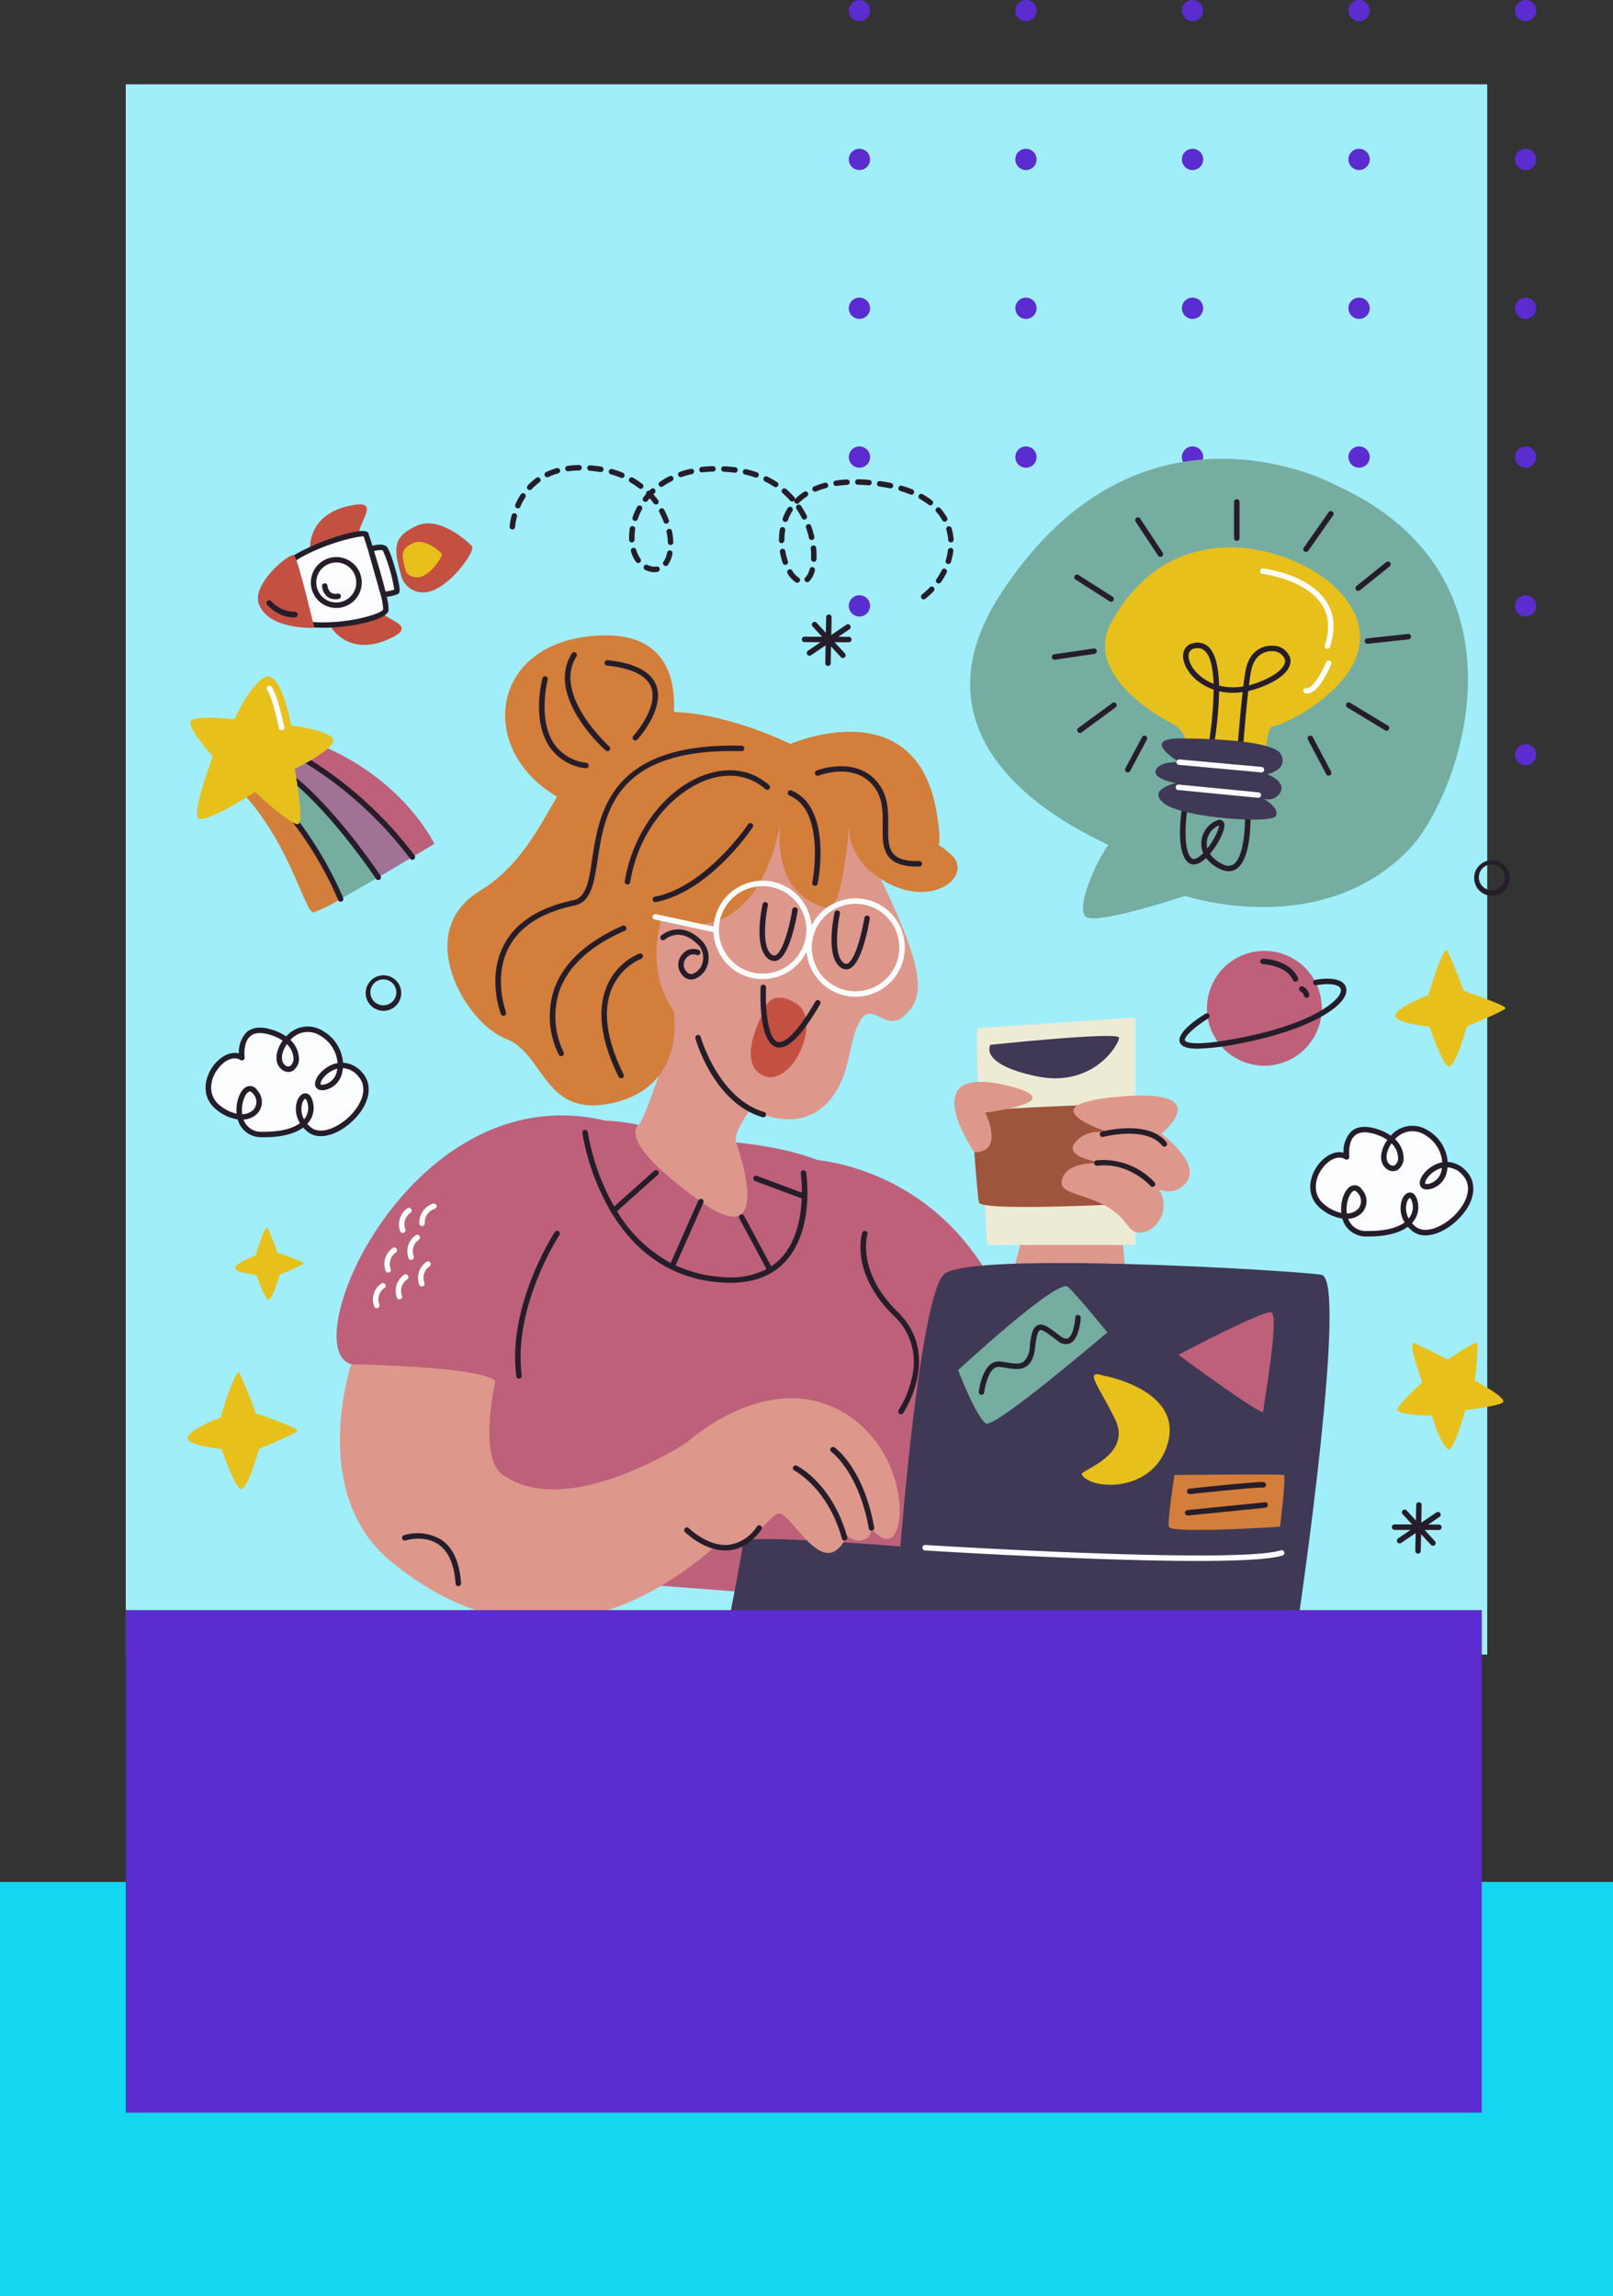 <svg xmlns="http://www.w3.org/2000/svg" xmlns:xlink="http://www.w3.org/1999/xlink" width="295" height="420" viewBox="0 0 295 420">
  <rect x="0" y="0" width="295" height="420" fill="#333333" stroke="none"/>
  <defs>
    <clipPath id="clip-path">
      <rect id="Rectángulo_404157" data-name="Rectángulo 404157" width="241.883" height="212.605" fill="none"/>
    </clipPath>
  </defs>
  <g id="Grupo_1103634" data-name="Grupo 1103634" transform="translate(-181 -1202.535)">
    <g id="Grupo_1100318" data-name="Grupo 1100318" transform="translate(14378 10148.989)">
      <rect id="Rectángulo_401793" data-name="Rectángulo 401793" width="295" height="75.777" transform="translate(-14197 -8602.231)" fill="#14d6f0"/>
      <rect id="Rectángulo_402091" data-name="Rectángulo 402091" width="249" height="287.223" transform="translate(-14174 -8931.034)" fill="#a0eef9"/>
      <g id="Grupo_1099708" data-name="Grupo 1099708" transform="translate(-14041.765 -8946.454)">
        <path id="Trazado_874185" data-name="Trazado 874185" d="M59.931,65.431a1.944,1.944,0,1,1,1.945,1.945,1.945,1.945,0,0,1-1.945-1.945" transform="translate(61.91 72.609)" fill="#5b2ccf"/>
        <path id="Trazado_874186" data-name="Trazado 874186" d="M46.622,65.431a1.944,1.944,0,1,1,1.945,1.945,1.945,1.945,0,0,1-1.945-1.945" transform="translate(44.759 72.609)" fill="#5b2ccf"/>
        <path id="Trazado_874187" data-name="Trazado 874187" d="M33.313,65.431a1.944,1.944,0,1,1,1.943,1.945,1.945,1.945,0,0,1-1.943-1.945" transform="translate(27.609 72.609)" fill="#5b2ccf"/>
        <path id="Trazado_874188" data-name="Trazado 874188" d="M20,65.431a1.944,1.944,0,1,1,1.945,1.945A1.945,1.945,0,0,1,20,65.431" transform="translate(10.456 72.609)" fill="#5b2ccf"/>
        <path id="Trazado_874189" data-name="Trazado 874189" d="M6.694,65.431a1.944,1.944,0,1,1,1.945,1.945,1.945,1.945,0,0,1-1.945-1.945" transform="translate(-6.694 72.609)" fill="#5b2ccf"/>
        <path id="Trazado_874190" data-name="Trazado 874190" d="M59.931,53.538a1.944,1.944,0,1,1,1.945,1.945,1.945,1.945,0,0,1-1.945-1.945" transform="translate(61.91 57.283)" fill="#5b2ccf"/>
        <path id="Trazado_874191" data-name="Trazado 874191" d="M46.622,53.538a1.944,1.944,0,1,1,1.945,1.945,1.945,1.945,0,0,1-1.945-1.945" transform="translate(44.759 57.283)" fill="#5b2ccf"/>
        <path id="Trazado_874192" data-name="Trazado 874192" d="M33.313,53.538a1.944,1.944,0,1,1,1.943,1.945,1.945,1.945,0,0,1-1.943-1.945" transform="translate(27.609 57.283)" fill="#5b2ccf"/>
        <path id="Trazado_874193" data-name="Trazado 874193" d="M20,53.538a1.944,1.944,0,1,1,1.945,1.945A1.945,1.945,0,0,1,20,53.538" transform="translate(10.456 57.283)" fill="#5b2ccf"/>
        <path id="Trazado_874194" data-name="Trazado 874194" d="M6.694,53.538a1.944,1.944,0,1,1,1.945,1.945,1.945,1.945,0,0,1-1.945-1.945" transform="translate(-6.694 57.283)" fill="#5b2ccf"/>
        <path id="Trazado_874195" data-name="Trazado 874195" d="M59.931,41.644a1.944,1.944,0,1,1,1.945,1.945,1.943,1.943,0,0,1-1.945-1.945" transform="translate(61.91 41.958)" fill="#5b2ccf"/>
        <path id="Trazado_874196" data-name="Trazado 874196" d="M46.622,41.644a1.944,1.944,0,1,1,1.945,1.945,1.943,1.943,0,0,1-1.945-1.945" transform="translate(44.759 41.958)" fill="#5b2ccf"/>
        <path id="Trazado_874197" data-name="Trazado 874197" d="M33.313,41.644a1.944,1.944,0,1,1,1.943,1.945,1.943,1.943,0,0,1-1.943-1.945" transform="translate(27.609 41.958)" fill="#5b2ccf"/>
        <path id="Trazado_874198" data-name="Trazado 874198" d="M20,41.644a1.944,1.944,0,1,1,1.945,1.945A1.943,1.943,0,0,1,20,41.644" transform="translate(10.456 41.958)" fill="#5b2ccf"/>
        <path id="Trazado_874199" data-name="Trazado 874199" d="M6.694,41.644a1.944,1.944,0,1,1,1.945,1.945,1.943,1.943,0,0,1-1.945-1.945" transform="translate(-6.694 41.958)" fill="#5b2ccf"/>
        <path id="Trazado_874200" data-name="Trazado 874200" d="M59.931,29.751A1.944,1.944,0,1,1,61.876,31.7a1.945,1.945,0,0,1-1.945-1.945" transform="translate(61.91 26.629)" fill="#5b2ccf"/>
        <path id="Trazado_874201" data-name="Trazado 874201" d="M46.622,29.751A1.944,1.944,0,1,1,48.567,31.7a1.945,1.945,0,0,1-1.945-1.945" transform="translate(44.759 26.629)" fill="#5b2ccf"/>
        <path id="Trazado_874202" data-name="Trazado 874202" d="M33.313,29.751A1.944,1.944,0,1,1,35.256,31.7a1.945,1.945,0,0,1-1.943-1.945" transform="translate(27.609 26.629)" fill="#5b2ccf"/>
        <path id="Trazado_874203" data-name="Trazado 874203" d="M20,29.751A1.944,1.944,0,1,1,21.948,31.7,1.945,1.945,0,0,1,20,29.751" transform="translate(10.456 26.629)" fill="#5b2ccf"/>
        <path id="Trazado_874204" data-name="Trazado 874204" d="M6.694,29.751A1.944,1.944,0,1,1,8.639,31.7a1.945,1.945,0,0,1-1.945-1.945" transform="translate(-6.694 26.629)" fill="#5b2ccf"/>
        <path id="Trazado_874205" data-name="Trazado 874205" d="M59.931,17.858A1.944,1.944,0,1,1,61.876,19.8a1.945,1.945,0,0,1-1.945-1.945" transform="translate(61.91 11.303)" fill="#5b2ccf"/>
        <path id="Trazado_874206" data-name="Trazado 874206" d="M46.622,17.858A1.944,1.944,0,1,1,48.567,19.8a1.945,1.945,0,0,1-1.945-1.945" transform="translate(44.759 11.303)" fill="#5b2ccf"/>
        <path id="Trazado_874207" data-name="Trazado 874207" d="M33.313,17.858A1.944,1.944,0,1,1,35.256,19.8a1.945,1.945,0,0,1-1.943-1.945" transform="translate(27.609 11.303)" fill="#5b2ccf"/>
        <path id="Trazado_874208" data-name="Trazado 874208" d="M20,17.858A1.944,1.944,0,1,1,21.948,19.8,1.945,1.945,0,0,1,20,17.858" transform="translate(10.456 11.303)" fill="#5b2ccf"/>
        <path id="Trazado_874209" data-name="Trazado 874209" d="M6.694,17.858A1.944,1.944,0,1,1,8.639,19.8a1.945,1.945,0,0,1-1.945-1.945" transform="translate(-6.694 11.303)" fill="#5b2ccf"/>
        <path id="Trazado_874210" data-name="Trazado 874210" d="M59.931,5.964a1.944,1.944,0,1,1,1.945,1.945,1.943,1.943,0,0,1-1.945-1.945" transform="translate(61.91 -4.021)" fill="#5b2ccf"/>
        <path id="Trazado_874211" data-name="Trazado 874211" d="M46.622,5.964a1.944,1.944,0,1,1,1.945,1.945,1.943,1.943,0,0,1-1.945-1.945" transform="translate(44.759 -4.021)" fill="#5b2ccf"/>
        <path id="Trazado_874212" data-name="Trazado 874212" d="M33.313,5.964a1.944,1.944,0,1,1,1.943,1.945,1.943,1.943,0,0,1-1.943-1.945" transform="translate(27.609 -4.021)" fill="#5b2ccf"/>
        <path id="Trazado_874213" data-name="Trazado 874213" d="M20,5.964a1.944,1.944,0,1,1,1.945,1.945A1.943,1.943,0,0,1,20,5.964" transform="translate(10.456 -4.021)" fill="#5b2ccf"/>
        <path id="Trazado_874214" data-name="Trazado 874214" d="M6.694,5.964A1.944,1.944,0,1,1,8.639,7.909,1.943,1.943,0,0,1,6.694,5.964" transform="translate(-6.694 -4.021)" fill="#5b2ccf"/>
      </g>
      <g id="Grupo_1103606" data-name="Grupo 1103606" transform="translate(-14162.706 -8862.55)">
        <g id="Grupo_1103605" data-name="Grupo 1103605" clip-path="url(#clip-path)">
          <path id="Trazado_881538" data-name="Trazado 881538" d="M236.51,79.211,236.5,79.2a3.248,3.248,0,1,1,.011.009M240,74.69a2.372,2.372,0,0,0-2.908,3.749l.008.007a2.379,2.379,0,0,0,3.321-.427A2.375,2.375,0,0,0,240,74.69" fill="#261d2a"/>
          <path id="Trazado_881539" data-name="Trazado 881539" d="M33.785,100.255l-.011-.009a3.248,3.248,0,1,1,.011.009m3.488-4.521a2.372,2.372,0,0,0-2.908,3.749l.008.007a2.38,2.38,0,0,0,3.321-.427,2.375,2.375,0,0,0-.421-3.329" fill="#261d2a"/>
          <path id="Trazado_881540" data-name="Trazado 881540" d="M9.948,109.555s-.889-6.748,5.606-4.564,4.379,8.361,1.9,6.247,2.169-9.285,7.139-6.092,3.859,9.388.334,9.845,2.134-7.213,6.575-2.476-5.256,13.375-9.221,10.2-.862-8.3.089-5.177-1.614,6.187-8.647,6.066-3.831-10.942-1.373-7.792-1.623,6.7-6.584,2.994.7-11.381,4.179-9.25" fill="#fcfdff"/>
          <path id="Trazado_881541" data-name="Trazado 881541" d="M14.115,124.106l-.4,0a4.441,4.441,0,0,1-4.539-3.266,8,8,0,0,1-3.709-1.631c-2.885-2.158-2.547-5.527-.932-7.909,1.163-1.715,3.105-2.983,4.869-2.514a5.139,5.139,0,0,1,1.479-3.956c1.106-.91,2.731-1.015,4.828-.31a8.932,8.932,0,0,1,2.334,1.152,5.192,5.192,0,0,1,6.819-.943,7.3,7.3,0,0,1,3.576,5.747,4.991,4.991,0,0,1,3.427,1.7c2.033,2.169,1.59,5.47-1.129,8.409-2.459,2.659-6.367,4.444-8.769,2.522a6.346,6.346,0,0,1-.813-.775c-1.561,1.157-3.991,1.776-7.043,1.776m-3.875-3.235a3.408,3.408,0,0,0,3.495,2.232c3.029.043,5.4-.5,6.833-1.577a4.806,4.806,0,0,1-.5-4.09c.316-.863.893-1.359,1.5-1.371.333.009.942.195,1.287,1.326a4.266,4.266,0,0,1-.643,3.91,4.536,4.536,0,0,1-.305.365,5.42,5.42,0,0,0,.693.658c1.834,1.47,5.274-.111,7.41-2.42,1.858-2.009,3.132-4.915,1.133-7.047a3.926,3.926,0,0,0-2.719-1.394,5.738,5.738,0,0,1-.107.659,4.054,4.054,0,0,1-3.32,3.366c-1.168.144-1.506-.462-1.6-.731-.343-.979.667-2.555,2.25-3.516a5.3,5.3,0,0,1,1.8-.7,6.321,6.321,0,0,0-3.119-4.974,4.178,4.178,0,0,0-5.507.743A4.873,4.873,0,0,1,20.36,109.4a2.614,2.614,0,0,1-1.171,2.6,1.829,1.829,0,0,1-2.057-.382c-1.41-1.2-.935-3.494.272-5.178a8.012,8.012,0,0,0-2.01-.975c-1.75-.586-3.051-.544-3.874.135-1.417,1.166-1.08,3.863-1.077,3.89a.5.5,0,0,1-.757.492c-1.412-.868-3.244.288-4.321,1.876-1.348,1.989-1.654,4.785.7,6.547A7.361,7.361,0,0,0,8.982,119.8c-.207-2.082.59-4.351,1.815-4.921a1.53,1.53,0,0,1,1.949.628,3.133,3.133,0,0,1-.006,4.3,3.835,3.835,0,0,1-2.5,1.069m11.3-3.807c-.069,0-.33.174-.529.717a3.833,3.833,0,0,0,.307,3.041c.034-.041.066-.082.1-.123a3.251,3.251,0,0,0,.484-3.017c-.156-.514-.365-.62-.359-.618M11.4,115.737a.393.393,0,0,0-.176.045c-.711.331-1.478,2.241-1.221,4.108a2.9,2.9,0,0,0,2.027-.787,2.161,2.161,0,0,0-.068-2.984c-.241-.309-.43-.382-.562-.382m16-4.167a4.537,4.537,0,0,0-1.238.527c-1.329.806-1.945,1.983-1.824,2.329.023.066.211.11.528.07a3.083,3.083,0,0,0,2.472-2.593c.025-.107.045-.218.062-.333m-9.223-4.49c-1.037,1.477-1.212,3.08-.4,3.778a.891.891,0,0,0,.957.249,1.671,1.671,0,0,0,.624-1.639,3.831,3.831,0,0,0-1.186-2.388" fill="#261d2a"/>
          <path id="Trazado_881542" data-name="Trazado 881542" d="M211.976,127.706s-.889-6.748,5.606-4.564,4.379,8.361,1.9,6.247,2.169-9.285,7.139-6.092,3.859,9.388.334,9.845,2.134-7.213,6.575-2.476-5.256,13.375-9.221,10.2-.862-8.3.089-5.177-1.614,6.187-8.647,6.066-3.831-10.942-1.373-7.792-1.623,6.7-6.584,2.994.7-11.381,4.179-9.25" fill="#fcfdff"/>
          <path id="Trazado_881543" data-name="Trazado 881543" d="M216.143,142.256l-.4,0a4.442,4.442,0,0,1-4.54-3.266,7.994,7.994,0,0,1-3.708-1.631c-2.885-2.157-2.547-5.525-.933-7.907,1.164-1.716,3.1-2.985,4.869-2.516a5.141,5.141,0,0,1,1.479-3.955c1.106-.91,2.731-1.015,4.829-.31a8.916,8.916,0,0,1,2.334,1.152,5.2,5.2,0,0,1,6.819-.943,7.3,7.3,0,0,1,3.575,5.747,4.991,4.991,0,0,1,3.428,1.7c2.033,2.169,1.59,5.469-1.129,8.408-2.459,2.659-6.368,4.442-8.769,2.522a6.346,6.346,0,0,1-.813-.775c-1.561,1.157-3.991,1.776-7.044,1.776m-3.874-3.234a3.407,3.407,0,0,0,3.5,2.231c3.016.037,5.4-.5,6.833-1.576a4.807,4.807,0,0,1-.5-4.09c.317-.864.886-1.384,1.5-1.372.332.01.942.2,1.287,1.328a4.268,4.268,0,0,1-.642,3.908,4.584,4.584,0,0,1-.306.365,5.418,5.418,0,0,0,.693.658c1.835,1.471,5.275-.112,7.41-2.42,1.858-2.009,3.131-4.914,1.133-7.046a3.929,3.929,0,0,0-2.719-1.394,5.718,5.718,0,0,1-.107.658,4.054,4.054,0,0,1-3.32,3.366c-1.165.148-1.505-.461-1.6-.73-.343-.979.666-2.555,2.249-3.515a5.287,5.287,0,0,1,1.8-.7,6.317,6.317,0,0,0-3.119-4.974,4.179,4.179,0,0,0-5.507.742,4.871,4.871,0,0,1,1.54,3.085,2.614,2.614,0,0,1-1.171,2.606,1.831,1.831,0,0,1-2.057-.382c-1.41-1.2-.934-3.494.273-5.178a7.977,7.977,0,0,0-2.01-.975c-1.747-.586-3.05-.543-3.872.133-1.413,1.16-1.082,3.865-1.079,3.892a.5.5,0,0,1-.757.491c-1.416-.87-3.246.289-4.322,1.878-1.348,1.989-1.653,4.784.7,6.545a7.348,7.348,0,0,0,2.913,1.393c-.207-2.083.591-4.352,1.816-4.922a1.529,1.529,0,0,1,1.949.628,3.134,3.134,0,0,1-.006,4.3,3.839,3.839,0,0,1-2.5,1.069m11.294-3.807c-.069,0-.329.174-.528.716a3.833,3.833,0,0,0,.307,3.041c.033-.041.066-.082.1-.123a3.248,3.248,0,0,0,.484-3.015c-.154-.507-.33-.618-.359-.619Zm-10.138-1.328a.4.4,0,0,0-.177.045c-.711.331-1.478,2.242-1.22,4.109a2.905,2.905,0,0,0,2.027-.788,2.161,2.161,0,0,0-.068-2.984c-.241-.308-.43-.382-.562-.382m16-4.166a4.524,4.524,0,0,0-1.238.527c-1.33.806-1.945,1.982-1.824,2.329.023.065.21.111.527.069a3.083,3.083,0,0,0,2.473-2.593c.024-.107.045-.217.062-.332m-9.223-4.49c-1.037,1.476-1.212,3.08-.4,3.778a.9.9,0,0,0,.957.249,1.676,1.676,0,0,0,.625-1.64,3.833,3.833,0,0,0-1.186-2.387" fill="#261d2a"/>
          <path id="Trazado_881544" data-name="Trazado 881544" d="M120.95,32.585h0l-1.934-.007,2.049-1.389a.5.5,0,1,0-.562-.828l-2.764,1.874L117.8,29a.5.5,0,0,0-.49-.509h0a.5.5,0,0,0-.507.491l-.054,2.85L115.052,30a.5.5,0,1,0-.735.678l1.74,1.887-3.2-.011a.5.5,0,0,0-.008,1h0l2.922.01-2.283,1.548a.5.5,0,1,0,.561.827l2.649-1.8-.061,3.254a.5.5,0,0,0,.49.51h0a.5.5,0,0,0,.507-.491l.058-3.073,1.8,1.955a.5.5,0,0,0,.736-.678l-1.888-2.047,2.6.009a.5.5,0,0,0,.006-1" fill="#261d2a"/>
          <path id="Trazado_881545" data-name="Trazado 881545" d="M228.858,194.955h0l-1.934-.007,2.049-1.389a.5.5,0,0,0-.561-.828l-2.765,1.874.061-3.229a.5.5,0,0,0-.49-.51h0a.5.5,0,0,0-.507.491l-.054,2.85-1.69-1.834a.5.5,0,1,0-.736.678l1.74,1.887-3.2-.011a.5.5,0,0,0-.008,1h0l2.922.01-2.283,1.548a.5.5,0,0,0,.561.828l2.65-1.8-.062,3.254a.5.5,0,0,0,.49.51h0a.5.5,0,0,0,.507-.491l.058-3.073,1.8,1.955a.5.5,0,0,0,.736-.678l-1.888-2.047,2.6.009a.5.5,0,0,0,.006-1" fill="#261d2a"/>
          <path id="Trazado_881546" data-name="Trazado 881546" d="M225.83,168.93s-2.9-7.759-1.448-7.139,6.13,2.986,6.13,2.986,5.043-3.492,5.353-3.021-.413,6.864-.413,6.864,6.207,3.31,5.069,4.035S233.693,174,233.693,174s-2.159,7.966-3.181,7.164c-1.557-1.224-2.923-6.13-2.923-6.13s-6.527-.1-6.32-1.138,4.561-4.966,4.561-4.966" fill="#e8c01b"/>
          <path id="Trazado_881547" data-name="Trazado 881547" d="M207.447,100.525a10.5,10.5,0,1,1-10.5-10.5,10.5,10.5,0,0,1,10.5,10.5" fill="#be607a"/>
          <path id="Trazado_881548" data-name="Trazado 881548" d="M184.768,107.912c-2.39,0-3.045-.564-3.273-1.155-.689-1.785,3.409-4.467,4.681-5.247a.5.5,0,0,1,.523.853c-2.229,1.366-4.532,3.36-4.271,4.034.087.223.96,1.258,9.71-.4,13.78-2.6,19.112-7.166,18.791-8.919-.139-.756-1.584-1.285-4.505-.768a.5.5,0,0,1-.175-.984c3.262-.578,5.377.01,5.663,1.572.556,3.03-6.62,7.63-19.588,10.081a43.276,43.276,0,0,1-7.556.929" fill="#261d2a"/>
          <path id="Trazado_881549" data-name="Trazado 881549" d="M202.625,95.652a.5.5,0,0,1-.453-.288c-1.307-2.788-5.463-2.91-5.5-2.911a.5.5,0,0,1-.489-.511.518.518,0,0,1,.51-.489c.2,0,4.822.142,6.389,3.487a.5.5,0,0,1-.452.712" fill="#261d2a"/>
          <path id="Trazado_881550" data-name="Trazado 881550" d="M204.66,98.587a.5.5,0,0,1-.5-.436,1.071,1.071,0,0,0-.583-.7.5.5,0,0,1-.246-.662.5.5,0,0,1,.658-.249,2.076,2.076,0,0,1,1.164,1.487.5.5,0,0,1-.433.56.459.459,0,0,1-.064,0" fill="#261d2a"/>
          <path id="Trazado_881551" data-name="Trazado 881551" d="M6.031,175.4s2.73-9.287,3.475-8.153a78.287,78.287,0,0,1,2.978,7.358s7.857,2.649,7.652,3.179-7.051,3.311-7.051,3.311-2.214,8.078-3.455,7.283-3.391-7.239-3.391-7.239-7.033-.679-6.165-2.282S6.031,175.4,6.031,175.4" fill="#e8c01b"/>
          <path id="Trazado_881552" data-name="Trazado 881552" d="M226.923,98.133s2.73-9.287,3.475-8.153a78.286,78.286,0,0,1,2.978,7.358s7.857,2.649,7.652,3.179-7.051,3.311-7.051,3.311-2.214,8.078-3.455,7.283-3.391-7.239-3.391-7.239-7.034-.679-6.165-2.282,5.957-3.457,5.957-3.457" fill="#e8c01b"/>
          <path id="Trazado_881553" data-name="Trazado 881553" d="M12.465,145.725s1.692-5.757,2.154-5.054a48.585,48.585,0,0,1,1.846,4.561s4.87,1.642,4.743,1.971-4.37,2.052-4.37,2.052-1.373,5.008-2.142,4.515-2.1-4.487-2.1-4.487-4.36-.421-3.822-1.415,3.693-2.143,3.693-2.143" fill="#e8c01b"/>
          <path id="Trazado_881554" data-name="Trazado 881554" d="M209.912,4.783s-35.611-19.4-61.2,19.954c-19.956,30.7,20.022,45.545,19.678,45.961-1.777,2.145-6.178,11.589-4.057,13.1s18.1-3.841,18.1-3.841,24.772,8.3,40.967-8.492c9.094-9.43,24.148-49.669-13.489-66.681" fill="#76ada1"/>
          <path id="Trazado_881555" data-name="Trazado 881555" d="M210.059,23.677c13.809,13.775-9.207,25.163-11.386,25.217s-.909,10.257-2.156,10.174-14.26-1.748-14.932-1.985,3.795-5.974-1.753-8.775c-3-1.513-15.864-9.249-10.932-18.274,11.392-20.848,33.648-13.849,41.159-6.357" fill="#e8c01b"/>
          <path id="Trazado_881556" data-name="Trazado 881556" d="M190.442,75.461a3.642,3.642,0,0,1-1.588-.412,6.852,6.852,0,0,1-2.573-2.011,6.124,6.124,0,0,1-.876.7c-1.363.88-2.2.35-2.571-.044-2.326-2.441-.9-10.338-.725-11.23a.5.5,0,1,1,.982.187c-.437,2.285-1.2,8.6.467,10.354.117.122.427.448,1.279-.091a5.418,5.418,0,0,0,.929-.769,4.31,4.31,0,0,1-.32-2.29,4.492,4.492,0,0,1,3.062-3.772.88.88,0,0,1,1.052.512c.415,1.026-.953,3.8-2.571,5.688a5.721,5.721,0,0,0,2.3,1.862,1.9,1.9,0,0,0,1.984.058c2.037-1.337,2.219-7.477,2.118-9.73a.5.5,0,0,1,.477-.522.492.492,0,0,1,.522.477c.04.886.31,8.721-2.568,10.611a2.474,2.474,0,0,1-1.384.417m-1.788-8.376a3.519,3.519,0,0,0-2.216,2.9,3.261,3.261,0,0,0,.085,1.295c1.219-1.556,2.17-3.554,2.131-4.2" fill="#261d2a"/>
          <path id="Trazado_881557" data-name="Trazado 881557" d="M192.29,56.5h-.037a.5.5,0,0,1-.462-.535c.031-.432.581-7.992,1.178-13.277a11.532,11.532,0,0,1-4.3-.157,70.722,70.722,0,0,1-1.237,11.531.5.5,0,0,1-.982-.194,67.564,67.564,0,0,0,1.216-11.627,9.807,9.807,0,0,1-3.223-1.84c-1.743-1.519-2.661-3.533-2.284-5.011a2.211,2.211,0,0,1,1.773-1.646,2.948,2.948,0,0,1,2.863.739c1.31,1.281,1.794,4,1.865,7.012a10.536,10.536,0,0,0,4.429.16c.179-1.468.359-2.679.528-3.385.735-3.072,2.895-4.112,4.729-4.063a3.3,3.3,0,0,1,3.345,2.351c.193,1.061-.2,3.132-4.989,5.087A16.635,16.635,0,0,1,194,42.5c-.613,5.343-1.2,13.429-1.209,13.537a.5.5,0,0,1-.5.464m5.945-21.3c-.771,0-2.924.282-3.645,3.3-.148.619-.307,1.662-.467,2.941a15.964,15.964,0,0,0,2.2-.724c2.977-1.215,4.616-2.7,4.383-3.982a2.355,2.355,0,0,0-2.389-1.53l-.083,0m-13.485-.555a2.787,2.787,0,0,0-.6.07,1.228,1.228,0,0,0-1.019.917c-.231.9.288,2.542,1.972,4.01a8.71,8.71,0,0,0,2.55,1.522c-.085-2.675-.513-4.953-1.554-5.971a1.847,1.847,0,0,0-1.346-.548" fill="#261d2a"/>
          <path id="Trazado_881558" data-name="Trazado 881558" d="M182.574,51.184s15.8-.031,17.363,2.828-2.492,3.7-2.492,3.7,3.437,1.219,2.463,3.26a2.5,2.5,0,0,1-3.215,1.141s3.221,1.83,2.328,3.266-16.908.3-20.336-2.277,2.062-3.762,2.062-3.762-4.358-.743-3.646-2.4S181.38,55.5,181.38,55.5s-7.933-4.724,1.194-4.315" fill="#403955"/>
          <path id="Trazado_881559" data-name="Trazado 881559" d="M208.463,34.762a.49.49,0,0,1-.159-.026.5.5,0,0,1-.315-.633c.954-2.85.783-5.33-.507-7.371-2.951-4.666-10.785-5.659-10.864-5.668a.5.5,0,0,1,.119-.993c.342.041,8.388,1.064,11.59,6.127,1.459,2.307,1.665,5.074.61,8.223a.5.5,0,0,1-.474.341" fill="#fcfdff"/>
          <path id="Trazado_881560" data-name="Trazado 881560" d="M204.751,42.962a1.469,1.469,0,0,1-.287-.028.5.5,0,0,1,.2-.981c1.018.215,2.74-2.706,3.577-4.74a.5.5,0,1,1,.925.381c-.381.927-2.32,5.368-4.412,5.368" fill="#fcfdff"/>
          <path id="Trazado_881561" data-name="Trazado 881561" d="M196.377,57.371l-.046,0-15-1.371a.5.5,0,0,1-.453-.544.513.513,0,0,1,.544-.452l15,1.371a.5.5,0,0,1-.045,1" fill="#fcfdff"/>
          <path id="Trazado_881562" data-name="Trazado 881562" d="M195.815,62.02l-.049,0L181.176,60.6a.5.5,0,0,1-.449-.547.508.508,0,0,1,.546-.449l14.59,1.421a.5.5,0,0,1-.048,1" fill="#fcfdff"/>
          <path id="Trazado_881563" data-name="Trazado 881563" d="M191.9,15.033a.5.5,0,0,1-.5-.5V7.907a.5.5,0,1,1,1,0v6.626a.5.5,0,0,1-.5.5" fill="#261d2a"/>
          <path id="Trazado_881564" data-name="Trazado 881564" d="M177.929,17.949a.5.5,0,0,1-.418-.225L173.4,11.5a.5.5,0,0,1,.835-.551l4.108,6.229a.5.5,0,0,1-.417.775" fill="#261d2a"/>
          <path id="Trazado_881565" data-name="Trazado 881565" d="M168.916,26.165a.5.5,0,0,1-.269-.079l-6.228-3.975a.5.5,0,0,1,.538-.843l6.229,3.976a.5.5,0,0,1-.27.921" fill="#261d2a"/>
          <path id="Trazado_881566" data-name="Trazado 881566" d="M158.579,36.767a.5.5,0,0,1-.072-.995l7.222-1.06a.5.5,0,0,1,.146.99l-7.223,1.06a.456.456,0,0,1-.073,0" fill="#261d2a"/>
          <path id="Trazado_881567" data-name="Trazado 881567" d="M163.219,50.152a.5.5,0,0,1-.3-.9l6.228-4.573a.5.5,0,1,1,.592.806l-6.229,4.573a.492.492,0,0,1-.3.1" fill="#261d2a"/>
          <path id="Trazado_881568" data-name="Trazado 881568" d="M171.964,57.371a.485.485,0,0,1-.235-.059.5.5,0,0,1-.205-.676l3.047-5.712a.5.5,0,1,1,.882.47L172.4,57.106a.5.5,0,0,1-.441.265" fill="#261d2a"/>
          <path id="Trazado_881569" data-name="Trazado 881569" d="M208.7,57.971a.5.5,0,0,1-.442-.267l-3.34-6.312a.5.5,0,1,1,.884-.467l3.339,6.313a.5.5,0,0,1-.441.733" fill="#261d2a"/>
          <path id="Trazado_881570" data-name="Trazado 881570" d="M219.275,49.754a.5.5,0,0,1-.259-.072l-6.891-4.176a.5.5,0,1,1,.518-.855l6.892,4.175a.5.5,0,0,1-.26.928" fill="#261d2a"/>
          <path id="Trazado_881571" data-name="Trazado 881571" d="M215.829,33.852a.5.5,0,0,1-.053-1l7.422-.795a.5.5,0,1,1,.106.994l-7.421.795a.488.488,0,0,1-.054,0" fill="#261d2a"/>
          <path id="Trazado_881572" data-name="Trazado 881572" d="M214.108,24.177a.5.5,0,0,1-.314-.89l5.433-4.373a.5.5,0,0,1,.627.78l-5.433,4.373a.5.5,0,0,1-.313.11" fill="#261d2a"/>
          <path id="Trazado_881573" data-name="Trazado 881573" d="M204.562,17.063a.5.5,0,0,1-.409-.787l4.537-6.482a.5.5,0,0,1,.82.573l-4.538,6.483a.5.5,0,0,1-.41.213" fill="#261d2a"/>
          <path id="Trazado_881574" data-name="Trazado 881574" d="M126.751,76.841c-8.688-17.828-20.374-11.249-20.374-11.249C86,70.279,77.176,77.4,86.51,99.233a52.128,52.128,0,0,0,2.471,5.018c-2.005,6.372-5.055,15.637-6.436,17.618-2.148,3.081-12.8-2.958-15.983,4.808s12.747,25.714,28.253,26.341c23.288.941,26.16-21.127,17.822-22.391s-11.5-2.309-12.328-5.6c-.33-1.32,1-3.707,2.7-6.091,5.618,2.9,11.1,2.6,14.648-1.857,3.764-4.737,3.087-10.28,5.325-14.205s4.647,2.206,8.1-.982,4.363-7.225-4.325-25.053" fill="#dd988b"/>
          <path id="Trazado_881575" data-name="Trazado 881575" d="M148.163,152.453c-9.891-19.768-27.087-23.476-32.932-24.171-6.9-2.612-14.085-3.058-14.922-3.253,0,0,7.64,20.909-6.429,10.859-16.009-11.435-11.335-14.019-11.335-14.019a34.493,34.493,0,0,0-6.347-.8c.008-.026.014-.042.014-.042-35.343-8.2-56.8,41.62-46.261,44.6,2.982.844,9.317,1.668,15.881,2.357-.069,15.832-9.474,38.483,9.249,37.079,22.588-1.7,88.659,8.753,85.758,0-1.349-4.077-4.131-16.282-6.719-28.78,6.844-4.716,19.564-12.794,14.043-23.832" fill="#be607a"/>
          <path id="Trazado_881576" data-name="Trazado 881576" d="M169.621,132.688s9.412,54.545-8.659,61.155-15.274-19.308-15.253-23.072,6.783-26.813,7.065-29.057,16.847-9.026,16.847-9.026" fill="#dd988b"/>
          <path id="Trazado_881577" data-name="Trazado 881577" d="M120.469,93.4a1.666,1.666,0,0,1-.846-.243c-3.011-1.76-1.47-9.282-1.284-10.134a.5.5,0,1,1,.977.213c-.461,2.118-1.213,7.874.812,9.057a.578.578,0,0,0,.589.046c1.378-.654,2.609-5.464,3.062-8.343a.5.5,0,1,1,.988.154c-.128.815-1.318,8-3.621,9.093a1.584,1.584,0,0,1-.677.157" fill="#261d2a"/>
          <path id="Trazado_881578" data-name="Trazado 881578" d="M107.3,91.875a1.666,1.666,0,0,1-.846-.243c-3.011-1.76-1.47-9.282-1.284-10.134a.5.5,0,1,1,.977.213c-.461,2.118-1.213,7.874.812,9.058a.58.58,0,0,0,.589.045c1.379-.655,2.61-5.465,3.063-8.343a.5.5,0,0,1,.988.154c-.129.816-1.319,8-3.622,9.093a1.587,1.587,0,0,1-.677.157" fill="#261d2a"/>
          <path id="Trazado_881579" data-name="Trazado 881579" d="M92.1,95.258a2.018,2.018,0,0,1-1.583-.786,2.8,2.8,0,0,1-.083-3.753,2.578,2.578,0,0,1,3.112-.842.5.5,0,0,1-.492.871,1.631,1.631,0,0,0-1.854.614,1.8,1.8,0,0,0,.087,2.473,1.024,1.024,0,0,0,1.059.4,2.88,2.88,0,0,0,1.845-2.075,3.42,3.42,0,0,0-1.106-3.537c-3.161-2.968-5.675-.76-5.78-.665a.5.5,0,0,1-.676-.737c.033-.029,3.291-2.943,7.141.674a4.453,4.453,0,0,1,1.384,4.534,3.859,3.859,0,0,1-2.6,2.784,2.226,2.226,0,0,1-.453.049" fill="#261d2a"/>
          <path id="Trazado_881580" data-name="Trazado 881580" d="M105.313,120.469a.5.5,0,0,1-.141-.021c-8.888-2.607-12.143-13.929-12.277-14.41a.5.5,0,1,1,.963-.269c.032.112,3.243,11.27,11.6,13.721a.5.5,0,0,1-.141.979" fill="#261d2a"/>
          <path id="Trazado_881581" data-name="Trazado 881581" d="M139.7,72.453c-4.16-3.818-.982,1.485-2.791-8.3-4.041-21.864-26.646-11.981-26.646-11.981s-11.042-5.52-21.309-5.852c.342-6.473-1.618-15.631-16.038-13.772-17.346,2.237-19.4,19.957-6.524,28.52q.607.4,1.2.732c-3.3,5.629-6.879,12.853-14.114,17.242-12.472,7.568-2.559,24.251,4.73,27.043s6.844,14.881,20,11.651,10.7-16.706,10.7-16.706c-3.7-5.37-3.664-11.29-2.29-16.834,16.235,5.42,20.723-11.559,21.778-17.476-.422,4.1-.331,13.38,8.682,15.49,2.7.632,3.9-14.836,3.9-14.836s-.535,5.385,5.775,9.468c9.213,5.96,17.11-.57,12.95-4.388" fill="#d37e3a"/>
          <path id="Trazado_881582" data-name="Trazado 881582" d="M146.28,143.814s-2.638-39.679-1.715-39.679,28.821-1.935,28.821-1.935v41.614Z" fill="#eeebd5"/>
          <path id="Trazado_881583" data-name="Trazado 881583" d="M203.369,210.839s8.93-60.781,4.026-61.571-64.618-4.372-69.052-.084-7.966,49.771-7.966,49.771-28.71-2.335-28.767-.87-2.265,12.759-2.265,12.759Z" fill="#403955"/>
          <path id="Trazado_881584" data-name="Trazado 881584" d="M143.363,119.324s32.806-2.308,33.552-.426,0,17.129,0,17.129-31.776,1.883-32.173,0-1.379-16.7-1.379-16.7" fill="#9f543d"/>
          <path id="Trazado_881585" data-name="Trazado 881585" d="M178.092,123.465s10.471-8.377-7.718-6.776c-17.476,1.538-2.207,6.438-1.184,6.759-.517-.157-4.62-1.284-6.91,1.711-1.746,2.284,2.834,3.321,5.6,3.728-2.544-.184-6.819-.06-7.859,2.672-1.506,3.953,7.371,2.064,12.049,8.847,2.35,3.408,8.656-1.317,5.645-6.776a4,4,0,0,0,5.27-1.789c1.882-3.4-4.894-8.376-4.894-8.376" fill="#dd988b"/>
          <path id="Trazado_881586" data-name="Trazado 881586" d="M146.845,107.2s23.529-2.482,23.529-1.3-4.728,9.3-15.247,7.033-8.282-5.736-8.282-5.736" fill="#403955"/>
          <path id="Trazado_881587" data-name="Trazado 881587" d="M122.178,80.411a9,9,0,0,0-8.042,4.98,8.993,8.993,0,0,0-17.931.18L85.644,83.305a.5.5,0,0,0-.21.978l10.761,2.309a8.986,8.986,0,0,0,17.021,3.613,9,9,0,1,0,8.962-9.794m-17,13.774a8,8,0,1,1,8-8,8.01,8.01,0,0,1-8,8m17,3.229a8,8,0,1,1,8-8,8.01,8.01,0,0,1-8,8" fill="#fcfdff"/>
          <path id="Trazado_881588" data-name="Trazado 881588" d="M60.633,168.259a.5.5,0,0,1-.495-.435c-1.7-12.963,6.955-26.252,7.043-26.385a.5.5,0,0,1,.835.55c-.086.13-8.536,13.116-6.887,25.705a.5.5,0,0,1-.431.561.484.484,0,0,1-.065,0" fill="#261d2a"/>
          <path id="Trazado_881589" data-name="Trazado 881589" d="M118.986,173.912c-13.553-6.965-27.618,5.988-27.618,5.988s-21.9,14.493-33.788,5.892c-4.46-3.226-1.279-17.148-1.279-17.148-2.954-2.636-26.35-3.014-26.35-3.014S22,189.2,37.215,201.7c27.479,22.58,51.244,4.22,59.43-2.833,5.546,1.835,9.7-5.628,11.423-5.941,2.071-.377,7.153,10.406,11.106,6.265,1.088-1.14,1.035-1.38.594-3.116,1.692,2.143,3.523,2.15,4.677,1.212a1.984,1.984,0,0,0,.644-1.518,7.088,7.088,0,0,0,1.991,1.614c4.894,2.447,5.459-16.5-8.094-23.469" fill="#dd988b"/>
          <path id="Trazado_881590" data-name="Trazado 881590" d="M98.367,199.689c-4,0-7.27-3.258-7.413-3.4a.5.5,0,0,1,.711-.7c.034.033,3.384,3.365,7.175,3.087a7.316,7.316,0,0,0,5.312-3.393.5.5,0,1,1,.808.59c-1.712,2.349-3.748,3.628-6.051,3.8-.182.014-.363.02-.542.02" fill="#261d2a"/>
          <path id="Trazado_881591" data-name="Trazado 881591" d="M120.161,197.881a.5.5,0,0,1-.481-.367c-2.539-9.237-8.621-12.4-8.683-12.426a.5.5,0,0,1,.449-.9c.265.133,6.534,3.365,9.2,13.055a.5.5,0,0,1-.349.615.507.507,0,0,1-.133.018" fill="#261d2a"/>
          <path id="Trazado_881592" data-name="Trazado 881592" d="M125.091,196.073a.5.5,0,0,1-.492-.412c-1.863-10.383-6.791-13.963-6.841-14a.5.5,0,0,1,.573-.819c.216.15,5.31,3.811,7.253,14.641a.5.5,0,0,1-.4.58.545.545,0,0,1-.089.008" fill="#261d2a"/>
          <path id="Trazado_881593" data-name="Trazado 881593" d="M81.9,51.541a.5.5,0,0,1-.369-.837c.047-.052,4.67-5.178,3.256-8.9-.817-2.15-3.523-3.482-8.042-3.958a.5.5,0,1,1,.1-.994c4.927.519,7.912,2.066,8.873,4.6,1.631,4.3-3.245,9.7-3.453,9.929a.5.5,0,0,1-.369.163" fill="#261d2a"/>
          <path id="Trazado_881594" data-name="Trazado 881594" d="M76.8,53.492a.5.5,0,0,1-.333-.127c-.454-.405-11.053-10.008-6.182-17.728a.5.5,0,0,1,.846.534c-4.421,7,5.9,16.354,6,16.448a.5.5,0,0,1-.333.873" fill="#261d2a"/>
          <path id="Trazado_881595" data-name="Trazado 881595" d="M72.869,56.623a.536.536,0,0,1-.079-.006,9.261,9.261,0,0,1-6.652-4.028c-3.174-4.866-1.316-12.1-1.235-12.405a.5.5,0,1,1,.966.255c-.018.071-1.824,7.115,1.108,11.607a8.31,8.31,0,0,0,5.97,3.584.5.5,0,0,1-.078.993" fill="#261d2a"/>
          <path id="Trazado_881596" data-name="Trazado 881596" d="M57.778,101.9a.5.5,0,0,1-.466-.32c-.108-.278-2.587-6.871.643-12.814,2.185-4.02,6.442-6.721,12.651-8.025,2.338-.491,2.809-3.588,3.4-7.508,1.3-8.52,3.25-21.371,27.342-20.737a.5.5,0,0,1-.028,1C78.124,52.841,76.317,64.719,75,73.379c-.629,4.133-1.172,7.7-4.189,8.336-5.9,1.241-9.933,3.77-11.973,7.517-3.012,5.531-.618,11.921-.593,11.984a.5.5,0,0,1-.287.647.516.516,0,0,1-.18.033" fill="#261d2a"/>
          <path id="Trazado_881597" data-name="Trazado 881597" d="M105.41,101.076s.942-4.517,5.908-1.443-.827,15.559-6.029,13.194.121-11.751.121-11.751" fill="#c45041"/>
          <path id="Trazado_881598" data-name="Trazado 881598" d="M108.257,107.7a2.107,2.107,0,0,1-.6-.086c-3.215-.951-2.894-9.907-2.847-10.926a.485.485,0,0,1,.523-.475.5.5,0,0,1,.476.522c-.163,3.543.271,9.37,2.131,9.92.82.246,2.81-.388,6.879-7.351a.5.5,0,1,1,.863.5c-3.127,5.352-5.511,7.893-7.428,7.893" fill="#261d2a"/>
          <path id="Trazado_881599" data-name="Trazado 881599" d="M130.468,174.789a.5.5,0,0,1-.412-.782,18.484,18.484,0,0,0,2.424-5.9,11.585,11.585,0,0,0-3.3-11.342c-8.036-7.844-5.87-14.907-5.773-15.2a.5.5,0,0,1,.951.307c-.021.067-2.046,6.795,5.52,14.182,8.113,7.919,1.077,18.418,1,18.522a.5.5,0,0,1-.413.218" fill="#261d2a"/>
          <path id="Trazado_881600" data-name="Trazado 881600" d="M176.492,133.188a.5.5,0,0,1-.376-.17c-.038-.045-3.964-4.41-9.727-3.691a.5.5,0,0,1-.122-.993,12.833,12.833,0,0,1,10.6,4.024.5.5,0,0,1-.376.83" fill="#261d2a"/>
          <path id="Trazado_881601" data-name="Trazado 881601" d="M178.657,125.847a.5.5,0,0,1-.394-.191c-2.866-3.646-10.694-1.635-10.773-1.614a.5.5,0,1,1-.255-.966c.347-.092,8.544-2.2,11.815,1.962a.5.5,0,0,1-.393.809" fill="#261d2a"/>
          <path id="Trazado_881602" data-name="Trazado 881602" d="M143.9,126.862s-11.638-16.761,6.62-12.056c11.216,2.89-4.611,4.8-4.611,4.8s3.612,7.256-2.009,7.256" fill="#dd988b"/>
          <path id="Trazado_881603" data-name="Trazado 881603" d="M113.143,130.59a.5.5,0,1,0-.988.152,25.831,25.831,0,0,1,.2,3.5l-8.188-3.051a.5.5,0,1,0-.35.936l8.369,3.119a.46.46,0,0,0,.148.009c-.131,3.306-.886,7.733-3.645,10.8a10.274,10.274,0,0,1-1.933,1.671L101.8,138.49a.489.489,0,0,0-.677-.205.5.5,0,0,0-.2.677l4.967,9.25c0,.006.008.009.011.014a14.37,14.37,0,0,1-7.621,1.48,23.745,23.745,0,0,1-9.018-2.162l5.078-11.451a.5.5,0,0,0-.914-.406L88.365,147.1a25.688,25.688,0,0,1-9.811-9.46l7.459-6.649a.5.5,0,0,0-.666-.747l-7.315,6.521a41.521,41.521,0,0,1-4.83-13.588.5.5,0,0,0-.991.128,42.558,42.558,0,0,0,5.169,14.325.484.484,0,0,0,.115.283.443.443,0,0,0,.087.064c3.809,6.25,10.171,12.234,20.648,12.731q.513.024,1.009.025c4.367.009,7.8-1.338,10.2-4.011,5.225-5.808,3.769-15.709,3.7-16.128" fill="#261d2a"/>
          <path id="Trazado_881604" data-name="Trazado 881604" d="M49.527,206.223a.5.5,0,0,1-.5-.467c-.234-3.512-1.306-5.935-3.185-7.205-2.6-1.758-5.916-.705-5.949-.694a.5.5,0,0,1-.311-.951,8.489,8.489,0,0,1,6.82.817c2.148,1.451,3.367,4.132,3.623,7.967a.5.5,0,0,1-.466.532h-.034" fill="#261d2a"/>
          <path id="Trazado_881605" data-name="Trazado 881605" d="M34.608,155.368a.5.5,0,0,1-.455-.291,3.553,3.553,0,0,1,1.267-4.195.5.5,0,1,1,.625.781,2.551,2.551,0,0,0-.983,3,.5.5,0,0,1-.246.663.5.5,0,0,1-.208.046" fill="#fcfdff"/>
          <path id="Trazado_881606" data-name="Trazado 881606" d="M38.764,153.782a.5.5,0,0,1-.453-.29,3.556,3.556,0,0,1,1.267-4.2.5.5,0,1,1,.625.781,2.546,2.546,0,0,0-.982,3,.5.5,0,0,1-.457.705" fill="#fcfdff"/>
          <path id="Trazado_881607" data-name="Trazado 881607" d="M36.694,148.873a.5.5,0,0,1-.453-.289,3.559,3.559,0,0,1,1.267-4.2.5.5,0,0,1,.625.782,2.548,2.548,0,0,0-.982,3,.5.5,0,0,1-.457.7" fill="#fcfdff"/>
          <path id="Trazado_881608" data-name="Trazado 881608" d="M40.9,146.545a.5.5,0,0,1-.453-.29,3.556,3.556,0,0,1,1.267-4.2.5.5,0,1,1,.625.781,2.546,2.546,0,0,0-.982,3,.5.5,0,0,1-.457.705" fill="#fcfdff"/>
          <path id="Trazado_881609" data-name="Trazado 881609" d="M42.854,151.411a.5.5,0,0,1-.453-.29,3.556,3.556,0,0,1,1.267-4.2.5.5,0,0,1,.625.781,2.546,2.546,0,0,0-.982,3,.5.5,0,0,1-.457.705" fill="#fcfdff"/>
          <path id="Trazado_881610" data-name="Trazado 881610" d="M39.37,141.623a.5.5,0,0,1-.453-.289,3.559,3.559,0,0,1,1.267-4.2.5.5,0,0,1,.625.782,2.548,2.548,0,0,0-.982,3,.5.5,0,0,1-.457.7" fill="#fcfdff"/>
          <path id="Trazado_881611" data-name="Trazado 881611" d="M42.894,140.371a.5.5,0,0,1-.493-.421,3.657,3.657,0,0,1,2.469-3.69.5.5,0,0,1,.405.914A2.636,2.636,0,0,0,43.39,139.8a.5.5,0,0,1-.422.565.471.471,0,0,1-.074.006" fill="#fcfdff"/>
          <path id="Trazado_881612" data-name="Trazado 881612" d="M167.536,167.714s14.223,2.522,11.823,12.061-14.258,8.927-15.811,6.01c-.4-.758,9.4-3.425,6.07-10.165-3.07-6.212-5.762-9.086-2.082-7.906" fill="#e8c01b"/>
          <path id="Trazado_881613" data-name="Trazado 881613" d="M184.785,201.612c-19.131,0-48.227-1.817-49.91-1.924a.5.5,0,0,1,.063-1c.568.036,56.895,3.557,65.04.971a.5.5,0,0,1,.3.953c-2.3.731-8.172,1-15.5,1" fill="#fcfdff"/>
          <path id="Trazado_881614" data-name="Trazado 881614" d="M140.932,166.719s18.257-16.941,20.092-15.247,7.2,8.329,7.2,8.329-20.471,17.506-22.165,16.659-5.127-9.741-5.127-9.741" fill="#76ada1"/>
          <path id="Trazado_881615" data-name="Trazado 881615" d="M180.509,185.893s19.587-.228,20.01,0-.706,9.458-.706,9.458-20.047,1.325-20.329,0,1.025-9.458,1.025-9.458" fill="#d37e3a"/>
          <path id="Trazado_881616" data-name="Trazado 881616" d="M181.212,163.894s15.529,11.47,15.529,10.4,3.106-17.876,1.412-18.158-16.941,7.763-16.941,7.763" fill="#be607a"/>
          <path id="Trazado_881617" data-name="Trazado 881617" d="M145.213,171.212a.389.389,0,0,1-.059,0,.5.5,0,0,1-.438-.555c.028-.235.71-5.727,3.776-5.538.477.036.965.115,1.448.195,1.175.193,2.286.376,3.007-.179a4.019,4.019,0,0,0,1.1-2.855c.245-2.383.649-3.447,1.445-3.794.943-.413,1.99.373,3.574,1.561l.662.494c.518.384.946.5,1.27.349.861-.4,1.292-2.542,1.361-3.795a.488.488,0,0,1,.527-.472.5.5,0,0,1,.471.527c-.021.392-.256,3.855-1.933,4.645a2.182,2.182,0,0,1-2.291-.449l-.668-.5c-1.113-.835-2.169-1.618-2.572-1.445-.261.114-.62.723-.851,2.979-.18,1.76-.667,2.92-1.488,3.549-1.065.814-2.444.59-3.777.37-.453-.074-.911-.15-1.36-.183-.032,0-.065,0-.1,0-2,0-2.607,4.614-2.612,4.661a.5.5,0,0,1-.5.441" fill="#261d2a"/>
          <path id="Trazado_881618" data-name="Trazado 881618" d="M183.316,189.383a.5.5,0,0,1-.052-1c.492-.053,12.066-1.309,13.5-1.2a.5.5,0,0,1,.474.524.488.488,0,0,1-.525.474c-1.091-.06-9.205.761-13.347,1.2a.471.471,0,0,1-.053,0" fill="#261d2a"/>
          <path id="Trazado_881619" data-name="Trazado 881619" d="M182.945,193.3a.5.5,0,0,1-.049-1l14.117-1.412a.5.5,0,1,1,.1.994L182.995,193.3a.419.419,0,0,1-.05,0" fill="#261d2a"/>
          <path id="Trazado_881620" data-name="Trazado 881620" d="M80.464,77.876a.576.576,0,0,1-.082-.006.5.5,0,0,1-.412-.574c1.486-9.051,7.376-16.877,14.656-19.478,4.408-1.573,8.579-.905,11.745,1.884a.5.5,0,0,1-.661.75c-2.88-2.537-6.7-3.138-10.747-1.692-5.783,2.065-12.355,8.647-14.006,18.7a.5.5,0,0,1-.493.418" fill="#261d2a"/>
          <path id="Trazado_881621" data-name="Trazado 881621" d="M85.558,81.105a.5.5,0,0,1-.1-.99c9.374-1.838,17-13.145,17.076-13.259a.5.5,0,0,1,.833.555c-.319.479-7.931,11.766-17.717,13.684a.454.454,0,0,1-.1.01" fill="#261d2a"/>
          <path id="Trazado_881622" data-name="Trazado 881622" d="M133.443,74.6c-2.3,0-3.913-.482-4.912-1.469-1.44-1.421-1.416-3.623-1.391-5.953s.05-4.719-1.261-6.717c-3.415-5.2-10.156-2.609-10.441-2.5a.5.5,0,1,1-.369-.929c.077-.031,7.782-3.009,11.645,2.878,1.479,2.253,1.451,4.922,1.426,7.277-.024,2.2-.044,4.107,1.094,5.23.855.844,2.365,1.227,4.593,1.176a.5.5,0,1,1,.024,1c-.138,0-.275.005-.408.005" fill="#261d2a"/>
          <path id="Trazado_881623" data-name="Trazado 881623" d="M114.762,78.122a.472.472,0,0,1-.1-.01.5.5,0,0,1-.393-.588c.026-.131,2.526-13.128-4.2-15.919a.5.5,0,0,1,.383-.923c7.48,3.1,4.91,16.47,4.8,17.038a.5.5,0,0,1-.49.4" fill="#261d2a"/>
          <path id="Trazado_881624" data-name="Trazado 881624" d="M68.342,109.259A.5.5,0,0,1,67.9,109a15.721,15.721,0,0,1-.893-11.805c1.654-4.872,5.884-8.834,12.574-11.775a.5.5,0,0,1,.4.916c-6.416,2.82-10.461,6.577-12.024,11.167a14.984,14.984,0,0,0,.817,11.017.5.5,0,0,1-.438.74" fill="#261d2a"/>
          <path id="Trazado_881625" data-name="Trazado 881625" d="M79.291,113.327a.5.5,0,0,1-.449-.279c-3.218-6.544-3.964-12.055-2.22-16.381a11.137,11.137,0,0,1,6-6.14.5.5,0,0,1,.341.94,10.313,10.313,0,0,0-5.418,5.591c-1.624,4.05-.884,9.281,2.2,15.548a.5.5,0,0,1-.448.721" fill="#261d2a"/>
          <path id="Trazado_881626" data-name="Trazado 881626" d="M14.722,51.127c2.992-2.394,21.893,3.71,30.444,19.3,0,0-1.648,1-4.042,2.431-3.376-4.316-13.348-15.959-26.6-21.566.065-.055.13-.117.194-.168" fill="#be607a"/>
          <path id="Trazado_881627" data-name="Trazado 881627" d="M14.528,51.295c13.247,5.607,23.219,17.251,26.6,21.567-1.788,1.07-3.992,2.381-6.243,3.7C31.268,71.139,21.768,58.022,12,54.052a18.41,18.41,0,0,1,2.531-2.757" fill="#a17296"/>
          <path id="Trazado_881628" data-name="Trazado 881628" d="M10.07,56.8c.553-.855,1.214-1.818,1.927-2.743,9.772,3.969,19.271,17.086,22.884,22.512-2.393,1.4-4.834,2.817-6.879,3.96C26.133,76.011,20.464,64.131,10.07,56.8" fill="#76ada1"/>
          <path id="Trazado_881629" data-name="Trazado 881629" d="M10.07,56.8C20.464,64.131,26.133,76.011,28,80.525a30.986,30.986,0,0,1-4.9,2.457c-1.741.226-4.331-13.542-14.638-23.529,0,0,.639-1.159,1.609-2.657" fill="#d37e3a"/>
          <path id="Trazado_881630" data-name="Trazado 881630" d="M41.124,73.362a.5.5,0,0,1-.413-.217A70.358,70.358,0,0,0,14.323,51.752a.5.5,0,1,1,.411-.912,71.443,71.443,0,0,1,26.8,21.739.5.5,0,0,1-.129.695.5.5,0,0,1-.283.088" fill="#261d2a"/>
          <path id="Trazado_881631" data-name="Trazado 881631" d="M34.882,77.064a.5.5,0,0,1-.418-.225c-.134-.2-13.539-20.393-23.349-22.261A.5.5,0,1,1,11.3,53.6c10.225,1.948,23.439,21.848,24,22.694a.5.5,0,0,1-.143.693.493.493,0,0,1-.274.082" fill="#261d2a"/>
          <path id="Trazado_881632" data-name="Trazado 881632" d="M28,81.024a.5.5,0,0,1-.466-.318c-.059-.152-6.041-15.215-17.755-23.5a.5.5,0,0,1,.578-.817c11.963,8.463,18.049,23.8,18.109,23.955a.5.5,0,0,1-.466.682" fill="#261d2a"/>
          <path id="Trazado_881633" data-name="Trazado 881633" d="M18.955,48.808s-1.868-10.567-4.925-8.772c-2.9,1.707-5.433,7.65-5.433,7.65S.379,46.63.5,48.346s4.126,6.09,4.126,6.09S1.087,63.862,1.849,65.588s10.476-4.631,10.476-4.631,6.814,6.33,7.943,5.864S19.6,56.738,19.6,56.738s8.309-4.013,6.9-5.629-7.541-2.3-7.541-2.3" fill="#e8c01b"/>
          <path id="Trazado_881634" data-name="Trazado 881634" d="M17.207,49.686a.5.5,0,0,1-.489-.4c-.479-2.289-1.48-6.193-2.125-6.925a.5.5,0,1,1,.75-.661c1.031,1.17,2.221,6.749,2.354,7.381a.5.5,0,0,1-.387.591.457.457,0,0,1-.1.011" fill="#fcfdff"/>
          <path id="Trazado_881635" data-name="Trazado 881635" d="M134.642,25.731a.5.5,0,0,1-.312-.892,13.435,13.435,0,0,0,1.416-1.306.5.5,0,0,1,.729.686,14.735,14.735,0,0,1-1.522,1.4.5.5,0,0,1-.311.109m2.729-2.905a.5.5,0,0,1-.409-.787,13.122,13.122,0,0,0,.985-1.653.5.5,0,0,1,.895.447,14.078,14.078,0,0,1-1.061,1.779.5.5,0,0,1-.41.214m-25.86-.14a.5.5,0,0,1-.265-.076,4.882,4.882,0,0,1-1.5-1.623.5.5,0,0,1,.852-.525,3.949,3.949,0,0,0,1.18,1.3.5.5,0,0,1-.265.925m1.831-.1a.5.5,0,0,1-.344-.863,3.288,3.288,0,0,0,.77-1.521.5.5,0,0,1,.966.26,4.176,4.176,0,0,1-1.049,1.987.5.5,0,0,1-.343.137M85.414,20.759a3.642,3.642,0,0,1-.992-.145,4.189,4.189,0,0,1-.723-.279.5.5,0,1,1,.445-.9,3.208,3.208,0,0,0,.551.213,2.389,2.389,0,0,0,1.075.075.5.5,0,0,1,.178.985,3.2,3.2,0,0,1-.534.047m2.052-1.136a.5.5,0,0,1-.411-.785,4.435,4.435,0,0,0,.655-1.659.5.5,0,1,1,.98.2,5.4,5.4,0,0,1-.813,2.032.5.5,0,0,1-.411.215m21.862-.209a.5.5,0,0,1-.472-.336,12.443,12.443,0,0,1-.51-2.018.5.5,0,1,1,.986-.165,11.406,11.406,0,0,0,.469,1.856.5.5,0,0,1-.309.636.517.517,0,0,1-.164.027m29.813-.156a.487.487,0,0,1-.149-.023.5.5,0,0,1-.329-.626,10.7,10.7,0,0,0,.408-1.864.5.5,0,0,1,.992.124,11.713,11.713,0,0,1-.445,2.038.5.5,0,0,1-.477.351m-56.712-.171a.5.5,0,0,1-.407-.209,6.38,6.38,0,0,1-.924-1.951.5.5,0,0,1,.96-.279,5.4,5.4,0,0,0,.777,1.648.5.5,0,0,1-.115.7.492.492,0,0,1-.291.094m32.11-.231h-.025a.5.5,0,0,1-.475-.524c.009-.182.014-.369.014-.559a13.545,13.545,0,0,0-.071-1.365.5.5,0,0,1,.995-.1,14.666,14.666,0,0,1,.076,1.466c0,.207-.005.41-.015.607a.5.5,0,0,1-.5.476M88.348,15.787a.5.5,0,0,1-.5-.483,11.312,11.312,0,0,0-.233-1.9.5.5,0,0,1,.979-.2,12.182,12.182,0,0,1,.253,2.069.5.5,0,0,1-.483.516h-.017m20.318-.339a.469.469,0,0,1-.5-.462V14.91a12.272,12.272,0,0,1,.162-2,.5.5,0,0,1,.986.164,11.274,11.274,0,0,0-.148,1.834.534.534,0,0,1-.5.538m-27.4-.131a.5.5,0,0,1-.5-.48q-.009-.208-.009-.42a10.94,10.94,0,0,1,.131-1.671.5.5,0,0,1,.988.154,9.951,9.951,0,0,0-.119,1.517c0,.127,0,.254.008.379a.5.5,0,0,1-.479.52h-.021m58.355-.005a.5.5,0,0,1-.5-.463,8.713,8.713,0,0,0-.342-1.855.5.5,0,1,1,.958-.288,9.734,9.734,0,0,1,.381,2.069.5.5,0,0,1-.461.536h-.038m-25.468-.429a.5.5,0,0,1-.487-.387,16,16,0,0,0-.547-1.861.5.5,0,0,1,.942-.339,17.382,17.382,0,0,1,.58,1.975.5.5,0,0,1-.375.6.488.488,0,0,1-.113.012M59.414,12.944h-.029a.5.5,0,0,1-.47-.527,11.408,11.408,0,0,1,.371-2.075.5.5,0,1,1,.967.256,10.673,10.673,0,0,0-.34,1.876.5.5,0,0,1-.5.471m28.139-1.061a.5.5,0,0,1-.469-.327A13.709,13.709,0,0,0,86.291,9.8a.5.5,0,1,1,.881-.474,14.81,14.81,0,0,1,.85,1.886.5.5,0,0,1-.469.673m21.778-.319a.482.482,0,0,1-.174-.032.5.5,0,0,1-.295-.643,9.938,9.938,0,0,1,.933-1.882.5.5,0,0,1,.843.537,8.964,8.964,0,0,0-.838,1.694.5.5,0,0,1-.469.326m29.145-.048a.5.5,0,0,1-.435-.254,8.971,8.971,0,0,0-1.1-1.534.5.5,0,0,1,.748-.664,10,10,0,0,1,1.224,1.706.5.5,0,0,1-.435.746m-56.613-.132a.483.483,0,0,1-.162-.027.5.5,0,0,1-.311-.635,12.559,12.559,0,0,1,.834-1.9.5.5,0,1,1,.88.474,11.612,11.612,0,0,0-.768,1.755.5.5,0,0,1-.473.338m30.939-.255a.5.5,0,0,1-.447-.275,15.609,15.609,0,0,0-.978-1.671.5.5,0,1,1,.829-.558,16.4,16.4,0,0,1,1.042,1.779.5.5,0,0,1-.221.671.493.493,0,0,1-.225.054M60.422,9.077a.5.5,0,0,1-.2-.041.5.5,0,0,1-.261-.658,13.012,13.012,0,0,1,.975-1.838.5.5,0,1,1,.842.54,11.83,11.83,0,0,0-.9,1.695.5.5,0,0,1-.459.3m75.432-.543a.5.5,0,0,1-.307-.106,12.6,12.6,0,0,0-1.6-1.057.5.5,0,0,1,.488-.873,13.6,13.6,0,0,1,1.73,1.142.5.5,0,0,1-.308.894M85.665,8.371a.5.5,0,0,1-.4-.2c-.235-.32-.484-.632-.747-.932q-.189.222-.366.451a.5.5,0,1,1-.791-.611c.167-.217.342-.43.525-.637a.5.5,0,0,1,.143-.451.491.491,0,0,1,.407-.138q.158-.158.321-.311a.5.5,0,0,1,.684.729c-.081.076-.16.153-.239.231.306.346.6.707.869,1.078a.5.5,0,0,1-.4.8m25.8-.151a.5.5,0,0,1-.489-.605.415.415,0,0,1-.075.082.5.5,0,0,1-.705-.044,14.533,14.533,0,0,0-1.371-1.359.5.5,0,1,1,.655-.756,15.477,15.477,0,0,1,1.466,1.454.5.5,0,0,1,.113.436.5.5,0,0,1,.053-.061,10.279,10.279,0,0,1,1.627-1.321.5.5,0,1,1,.549.836,9.245,9.245,0,0,0-1.469,1.192.5.5,0,0,1-.354.146m20.922-1.648a.5.5,0,0,1-.189-.037c-.579-.236-1.2-.452-1.84-.642a.5.5,0,0,1,.284-.959c.674.2,1.324.427,1.933.675a.5.5,0,0,1-.188.963m-17.612-.546a.5.5,0,0,1-.2-.96,14.458,14.458,0,0,1,1.957-.669.5.5,0,1,1,.258.966,13.465,13.465,0,0,0-1.821.622.494.494,0,0,1-.2.041M62.583,5.733a.5.5,0,0,1-.365-.842,11.079,11.079,0,0,1,1.566-1.385.5.5,0,0,1,.588.809,10.127,10.127,0,0,0-1.424,1.259.5.5,0,0,1-.365.159m20.3-.218a.5.5,0,0,1-.306-.105,13.99,13.99,0,0,0-1.6-1.073.5.5,0,0,1,.5-.868A15.208,15.208,0,0,1,83.191,4.62a.5.5,0,0,1-.307.895m45.678-.088a.511.511,0,0,1-.1-.01c-.616-.128-1.261-.241-1.937-.335a.5.5,0,1,1,.139-.991c.685.1,1.358.213,2,.347a.5.5,0,0,1-.1.989m-21-.216a.486.486,0,0,1-.274-.083,15.3,15.3,0,0,0-1.68-.955.5.5,0,0,1,.438-.9,16.091,16.091,0,0,1,1.792,1.02.5.5,0,0,1-.276.917M86.652,5.15a.5.5,0,0,1-.284-.913,14.794,14.794,0,0,1,1.785-1.046.5.5,0,0,1,.444.9,13.454,13.454,0,0,0-1.662.975.5.5,0,0,1-.283.088m31.969-.168a.5.5,0,0,1-.072-.995c.649-.094,1.333-.161,2.034-.2a.5.5,0,1,1,.053,1c-.671.035-1.325.1-1.942.189a.456.456,0,0,1-.073,0m5.985-.114-.041,0-.507-.038q-.753-.052-1.461-.068a.5.5,0,0,1,.012-1h.011c.487.012.989.034,1.507.07l.518.039a.5.5,0,0,1-.039,1M79.431,3.523a.511.511,0,0,1-.19-.038,16.069,16.069,0,0,0-1.833-.628.5.5,0,1,1,.268-.964,17.206,17.206,0,0,1,1.946.667.5.5,0,0,1-.191.963m24.548-.065a.5.5,0,0,1-.164-.028,17.889,17.889,0,0,0-1.867-.536.5.5,0,0,1,.224-.975,18.937,18.937,0,0,1,1.971.566.5.5,0,0,1-.164.973M65.795,3.395a.5.5,0,0,1-.215-.952,12.447,12.447,0,0,1,1.948-.726.5.5,0,0,1,.271.962,11.549,11.549,0,0,0-1.79.668.494.494,0,0,1-.214.048m24.423-.024a.5.5,0,0,1-.163-.973,18.206,18.206,0,0,1,1.978-.555.5.5,0,1,1,.216.977,16.946,16.946,0,0,0-1.869.523.489.489,0,0,1-.162.028m9.877-.817a.489.489,0,0,1-.066,0q-.828-.108-1.712-.158l-.238-.012a.5.5,0,0,1-.475-.524.491.491,0,0,1,.524-.475l.241.012c.614.034,1.215.09,1.79.166a.5.5,0,0,1-.064,1M94.111,2.5a.5.5,0,0,1-.057-1c.654-.076,1.339-.126,2.036-.146a.53.53,0,0,1,.514.485.5.5,0,0,1-.485.514c-.668.02-1.323.067-1.949.141l-.059,0m-18.52-.054a.552.552,0,0,1-.081-.006l-.369-.056q-.814-.116-1.574-.175a.5.5,0,0,1-.46-.537.493.493,0,0,1,.537-.46q.791.062,1.638.182l.39.059a.5.5,0,0,1-.081.993M69.617,2.3a.5.5,0,0,1-.066-1,17.875,17.875,0,0,1,2.047-.15.5.5,0,1,1,.018,1,16.552,16.552,0,0,0-1.932.142.512.512,0,0,1-.067,0" fill="#261d2a"/>
          <path id="Trazado_881636" data-name="Trazado 881636" d="M22.428,16.633s-.708-6.578,7.663-8.121c5.708-1.052.536,3.473,1.22,6.288s-8.883,1.833-8.883,1.833" fill="#c45041"/>
          <path id="Trazado_881637" data-name="Trazado 881637" d="M26.252,30.818s3.342,5.711,10.989,1.974c5.216-2.549-1.633-3.11-2.757-5.782s-8.232,3.808-8.232,3.808" fill="#c45041"/>
          <path id="Trazado_881638" data-name="Trazado 881638" d="M15.343,26.875c3.157,6.258,20.741,2.773,20.93.765a11.707,11.707,0,0,0-.441-2.8,12.036,12.036,0,0,0,2.388-.523c.513-.291-1.51-7.165-2.092-7.825-.373-.423-1.722-.174-2.644.06-.5-1.609-.864-2.731-.864-2.731-.8-.953-21.573,4.533-17.277,13.049" fill="#fcfdff"/>
          <path id="Trazado_881639" data-name="Trazado 881639" d="M14.9,27.1c2.283,4.514,11.132,4.168,16,3.248,1.721-.325,5.737-1.235,5.872-2.661a10.126,10.126,0,0,0-.336-2.422,7.789,7.789,0,0,0,2.032-.508.662.662,0,0,0,.317-.5c.2-1.191-1.643-7.37-2.281-8.093-.024-.026-.048-.051-.073-.074-.622-.581-1.853-.368-2.614-.159-.354-1.128-.626-1.971-.721-2.262A.5.5,0,0,0,33,13.5a.474.474,0,0,0-.038-.04C31.755,12.337,22.842,15.419,18.933,18,14.7,20.79,13.3,23.938,14.9,27.1M35.751,16.827a29.414,29.414,0,0,1,2.059,7.13,11.326,11.326,0,0,1-1.6.331c-.556-2.291-1.413-5.185-2.1-7.4.757-.2,1.475-.24,1.638-.063M32.22,14.215c.248.766.513,1.6.782,2.468v.01l2.348,8.288a.091.091,0,0,0,.007.014,11.258,11.258,0,0,1,.422,2.572c-.289.693-4.706,2.161-9.988,2.35-4.285.153-7.51-.623-9.158-2.16a3.95,3.95,0,0,1-.845-1.107c-.935-1.854-.646-3.629.883-5.427,3.818-4.488,13.942-7.131,15.548-7.008" fill="#261d2a"/>
          <path id="Trazado_881640" data-name="Trazado 881640" d="M23.2,30.932S20.193,18.293,19.5,17.67s-7.69,5.131-6.494,8.759c1.554,4.718,9.354,4.537,10.194,4.5" fill="#c45041"/>
          <path id="Trazado_881641" data-name="Trazado 881641" d="M28.507,26.586a4.159,4.159,0,1,0-5.253-2.648,4.159,4.159,0,0,0,5.253,2.648" fill="#fcfdff"/>
          <path id="Trazado_881642" data-name="Trazado 881642" d="M25.486,26.964a4.653,4.653,0,1,1,3.177.1,4.646,4.646,0,0,1-3.177-.1m3.068-7.727a3.657,3.657,0,1,0,2.125,2.254,3.647,3.647,0,0,0-2.125-2.254" fill="#261d2a"/>
          <path id="Trazado_881643" data-name="Trazado 881643" d="M39.107,21.475a4.108,4.108,0,0,0,4.264,2.973c4.161-.2,9.414-7.6,8.65-8.446s-6.008-5.682-10.216-3.687-4.178,3.931-2.7,9.16" fill="#c45041"/>
          <path id="Trazado_881644" data-name="Trazado 881644" d="M39.835,20.166s.051,1.485,2.193,1.53,4.843-3.912,4.45-4.345-3.091-2.923-5.255-1.9-2.149,2.022-1.388,4.712" fill="#e8c01b"/>
          <path id="Trazado_881645" data-name="Trazado 881645" d="M26.1,25.541a2.114,2.114,0,0,1-.54-.313,2.858,2.858,0,0,1-.953-1.906.5.5,0,0,1,1-.063,1.859,1.859,0,0,0,.58,1.189,1.572,1.572,0,0,0,1.278.221.5.5,0,1,1,.169.986,2.808,2.808,0,0,1-1.532-.114" fill="#261d2a"/>
          <path id="Trazado_881646" data-name="Trazado 881646" d="M17.247,28.59a7.539,7.539,0,0,1-2.682-1.865.5.5,0,0,1,.756-.655A5.909,5.909,0,0,0,19.617,28a.5.5,0,1,1,.063,1,5.591,5.591,0,0,1-2.433-.406" fill="#261d2a"/>
        </g>
      </g>
    </g>
    <g id="Grupo_1103603" data-name="Grupo 1103603" transform="translate(-43 -117.958)">
      <rect id="Rectángulo_404156" data-name="Rectángulo 404156" width="248" height="91.916" transform="translate(247 1615)" fill="#5b2ccf"/>
    </g>
  </g>
</svg>
